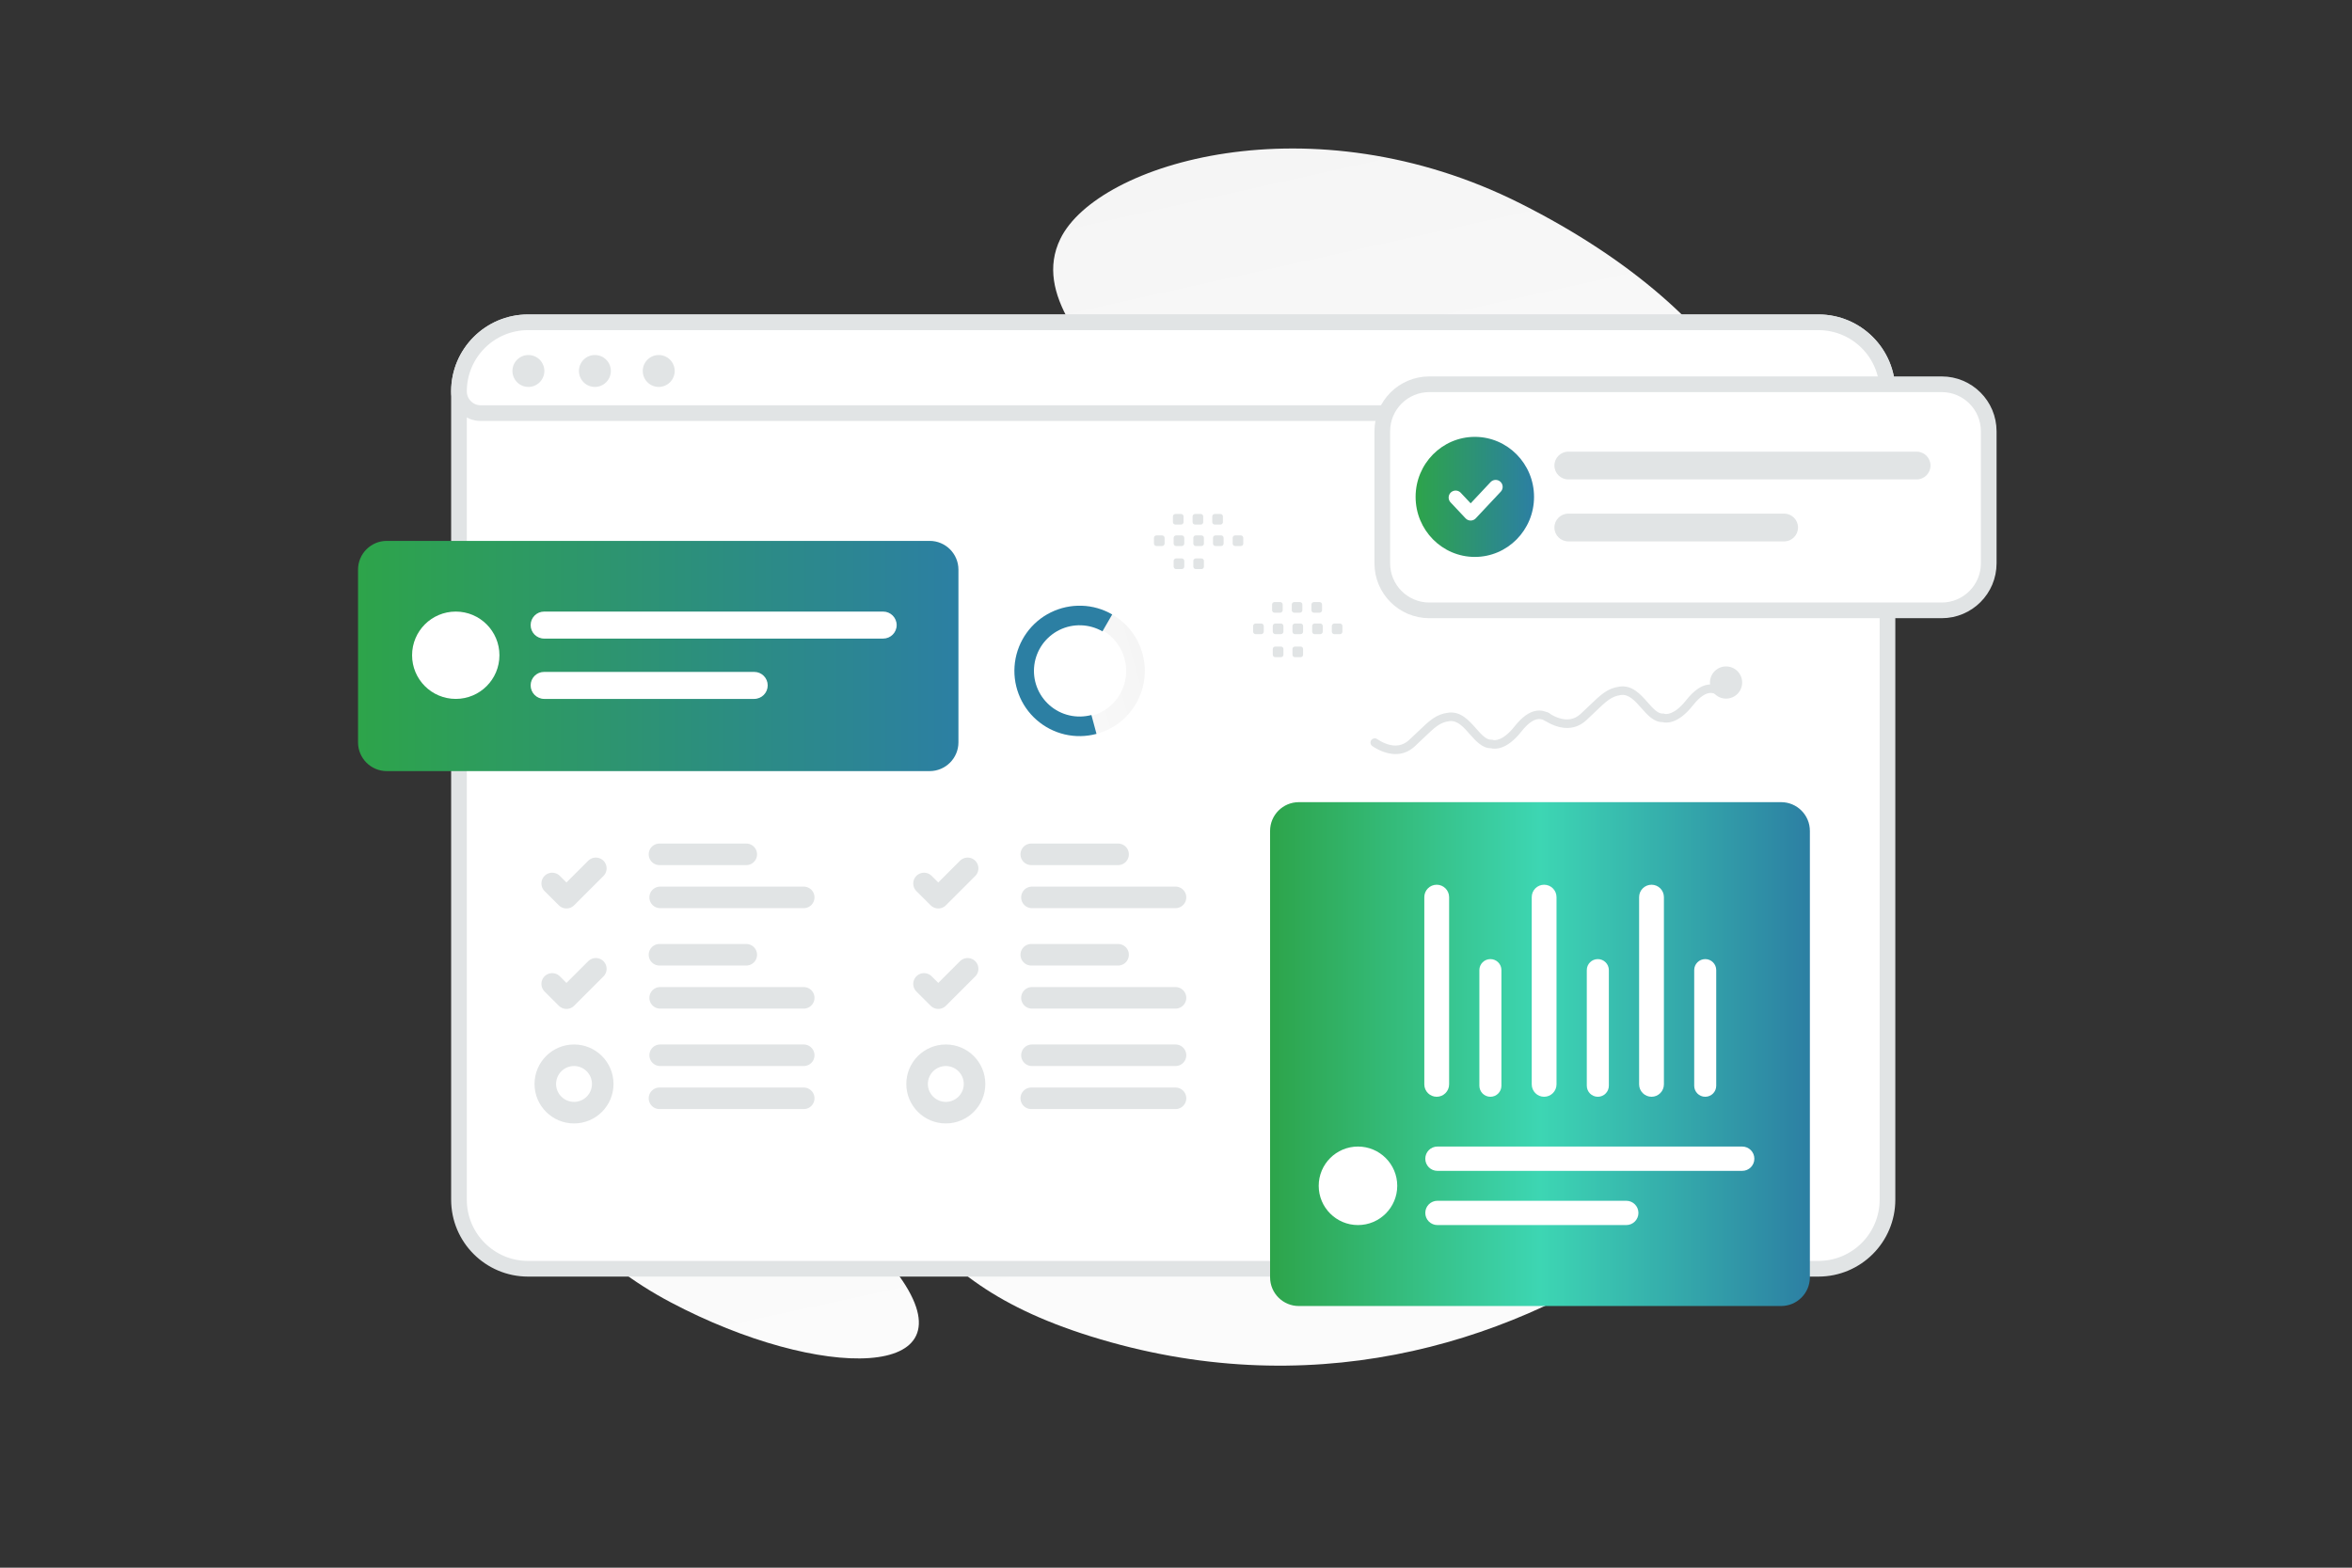 <?xml version="1.0" encoding="UTF-8"?>
<svg xmlns="http://www.w3.org/2000/svg" xmlns:xlink="http://www.w3.org/1999/xlink" width="600px" height="400px" viewBox="0 0 300 200" version="1.1">
<rect x="0" y="0" width="300" height="200" fill="#333333" stroke="none"/>
<defs>
<linearGradient id="linear0" gradientUnits="userSpaceOnUse" x1="368.593" y1="510.948" x2="201.19" y2="-244.319" gradientTransform="matrix(0.5,0,0,0.5,0,0)">
<stop offset="0" style="stop-color:rgb(100%,100%,100%);stop-opacity:1;"/>
<stop offset="1" style="stop-color:rgb(93.333%,93.333%,93.333%);stop-opacity:1;"/>
</linearGradient>
<linearGradient id="linear1" gradientUnits="userSpaceOnUse" x1="392.383" y1="236.347" x2="314.795" y2="-112.302" gradientTransform="matrix(0.5,0,0,0.5,0,0)">
<stop offset="0" style="stop-color:rgb(100%,100%,100%);stop-opacity:1;"/>
<stop offset="1" style="stop-color:rgb(93.333%,93.333%,93.333%);stop-opacity:1;"/>
</linearGradient>
<linearGradient id="linear2" gradientUnits="userSpaceOnUse" x1="206.818" y1="418.798" x2="140.282" y2="111.106" gradientTransform="matrix(0.5,0,0,0.5,0,0)">
<stop offset="0" style="stop-color:rgb(100%,100%,100%);stop-opacity:1;"/>
<stop offset="1" style="stop-color:rgb(93.333%,93.333%,93.333%);stop-opacity:1;"/>
</linearGradient>
<linearGradient id="linear3" gradientUnits="userSpaceOnUse" x1="91.334" y1="167.377" x2="244.497" y2="167.377" gradientTransform="matrix(0.5,0,0,0.5,0,0)">
<stop offset="0" style="stop-color:rgb(17.647%,64.314%,29.02%);stop-opacity:1;"/>
<stop offset="1" style="stop-color:rgb(17.255%,49.804%,63.922%);stop-opacity:1;"/>
</linearGradient>
<linearGradient id="linear4" gradientUnits="userSpaceOnUse" x1="324" y1="268.953" x2="461.706" y2="268.953" gradientTransform="matrix(0.5,0,0,0.5,0,0)">
<stop offset="0" style="stop-color:rgb(17.647%,64.314%,29.02%);stop-opacity:1;"/>
<stop offset="0.5" style="stop-color:rgb(23.922%,83.922%,70.196%);stop-opacity:1;"/>
<stop offset="1" style="stop-color:rgb(17.255%,49.804%,63.922%);stop-opacity:1;"/>
</linearGradient>
<linearGradient id="linear5" gradientUnits="userSpaceOnUse" x1="361.125" y1="126.782" x2="391.336" y2="126.782" gradientTransform="matrix(0.5,0,0,0.5,0,0)">
<stop offset="0" style="stop-color:rgb(17.647%,64.314%,29.02%);stop-opacity:1;"/>
<stop offset="1" style="stop-color:rgb(17.255%,49.804%,63.922%);stop-opacity:1;"/>
</linearGradient>
<linearGradient id="linear6" gradientUnits="userSpaceOnUse" x1="241.505" y1="181.003" x2="326.357" y2="157.205" gradientTransform="matrix(0.5,0,0,0.5,0,0)">
<stop offset="0" style="stop-color:rgb(100%,100%,100%);stop-opacity:1;"/>
<stop offset="1" style="stop-color:rgb(93.333%,93.333%,93.333%);stop-opacity:1;"/>
</linearGradient>
</defs>
<g id="surface1">
<path style=" stroke:none;fill-rule:nonzero;fill:url(#linear0);" d="M 237.781 118.281 C 239.023 141.172 194.273 187.711 139.117 170.484 C 113.469 162.469 115.641 149.172 96.137 131.648 C 84.508 121.203 67.805 113.301 63.156 98.117 C 59.145 85.012 61.609 70.922 68.562 61.762 C 84.215 41.156 115.805 27.047 146.938 59.512 C 178.066 91.977 234.57 59.254 237.781 118.281 Z M 237.781 118.281 "/>
<path style=" stroke:none;fill-rule:nonzero;fill:url(#linear1);" d="M 225.512 67.832 C 221.16 75.602 211.629 76.664 196.359 75.188 C 184.871 74.078 174.398 73.219 162.914 66.953 C 154.875 62.574 148.508 56.648 143.863 50.891 C 138.828 44.656 131.805 37.539 135.25 30.469 C 139.984 20.758 167.352 12.578 193.93 25.957 C 223.125 40.656 229.77 60.242 225.512 67.832 Z M 225.512 67.832 "/>
<path style=" stroke:none;fill-rule:nonzero;fill:url(#linear2);" d="M 114.73 162.832 C 104.594 148.648 94.207 133.57 80.609 126.141 C 66.586 118.48 64 123.203 63.031 130.711 C 62.062 138.219 66.387 156.012 85.523 166.133 C 104.668 176.258 124.219 176.109 114.73 162.832 Z M 114.73 162.832 "/>
<path style="fill-rule:nonzero;fill:rgb(100%,100%,100%);fill-opacity:1;stroke-width:4;stroke-linecap:butt;stroke-linejoin:miter;stroke:rgb(88.235%,89.412%,89.804%);stroke-opacity:1;stroke-miterlimit:4;" d="M 463.875 323.727 L 134.711 323.727 C 124.977 323.727 117.086 315.836 117.086 306.102 L 117.086 99.859 C 117.086 90.125 124.977 82.234 134.711 82.234 L 463.875 82.234 C 473.609 82.234 481.5 90.125 481.5 99.859 L 481.5 306.102 C 481.5 315.836 473.609 323.727 463.875 323.727 Z M 463.875 323.727 " transform="matrix(0.5,0,0,0.5,0,0)"/>
<path style="fill-rule:nonzero;fill:rgb(100%,100%,100%);fill-opacity:1;stroke-width:4;stroke-linecap:butt;stroke-linejoin:miter;stroke:rgb(88.235%,89.412%,89.804%);stroke-opacity:1;stroke-miterlimit:4;" d="M 481.5 99.859 C 481.5 101.328 480.914 102.75 479.875 103.781 C 478.828 104.828 477.414 105.414 475.938 105.414 L 122.641 105.414 C 121.172 105.414 119.75 104.828 118.719 103.781 C 117.672 102.75 117.086 101.328 117.086 99.859 C 117.086 90.125 124.977 82.234 134.711 82.234 L 463.875 82.234 C 473.609 82.234 481.5 90.125 481.5 99.859 Z M 481.5 99.859 " transform="matrix(0.5,0,0,0.5,0,0)"/>
<path style=" stroke:none;fill-rule:nonzero;fill:rgb(88.235%,89.412%,89.804%);fill-opacity:1;" d="M 67.371 49.363 C 67.641 49.367 67.906 49.316 68.156 49.215 C 68.406 49.117 68.637 48.965 68.828 48.773 C 69.02 48.586 69.172 48.359 69.273 48.113 C 69.383 47.863 69.434 47.598 69.434 47.328 C 69.434 47.059 69.383 46.789 69.273 46.543 C 69.172 46.293 69.02 46.07 68.828 45.879 C 68.637 45.688 68.406 45.539 68.156 45.438 C 67.906 45.336 67.641 45.289 67.371 45.293 C 66.836 45.297 66.328 45.516 65.949 45.898 C 65.57 46.277 65.363 46.793 65.363 47.328 C 65.363 47.863 65.57 48.375 65.949 48.758 C 66.328 49.141 66.836 49.355 67.371 49.363 Z M 75.852 49.363 C 76.125 49.367 76.391 49.316 76.641 49.215 C 76.891 49.117 77.117 48.965 77.312 48.773 C 77.5 48.586 77.656 48.359 77.758 48.113 C 77.859 47.863 77.914 47.598 77.914 47.328 C 77.914 47.059 77.859 46.789 77.758 46.543 C 77.656 46.293 77.5 46.07 77.312 45.879 C 77.117 45.688 76.891 45.539 76.641 45.438 C 76.391 45.336 76.125 45.289 75.852 45.293 C 75.32 45.297 74.805 45.516 74.43 45.898 C 74.055 46.277 73.844 46.793 73.844 47.328 C 73.844 47.863 74.055 48.375 74.43 48.758 C 74.805 49.141 75.32 49.355 75.852 49.363 Z M 83.996 49.363 C 84.266 49.367 84.531 49.316 84.781 49.215 C 85.031 49.117 85.258 48.965 85.453 48.773 C 85.645 48.586 85.797 48.359 85.898 48.113 C 86.004 47.863 86.059 47.598 86.059 47.328 C 86.059 47.059 86.004 46.789 85.898 46.543 C 85.797 46.293 85.645 46.07 85.453 45.879 C 85.258 45.688 85.031 45.539 84.781 45.438 C 84.531 45.336 84.266 45.289 83.996 45.293 C 83.461 45.297 82.949 45.516 82.574 45.898 C 82.195 46.277 81.984 46.793 81.984 47.328 C 81.984 47.863 82.195 48.375 82.574 48.758 C 82.949 49.141 83.461 49.355 83.996 49.363 Z M 83.996 49.363 "/>
<path style=" stroke:none;fill-rule:nonzero;fill:url(#linear3);" d="M 118.578 69.004 L 49.336 69.004 C 47.312 69.004 45.668 70.648 45.668 72.676 L 45.668 94.703 C 45.668 96.73 47.312 98.375 49.336 98.375 L 118.578 98.375 C 120.605 98.375 122.25 96.73 122.25 94.703 L 122.25 72.676 C 122.25 70.648 120.605 69.004 118.578 69.004 Z M 118.578 69.004 "/>
<path style=" stroke:none;fill-rule:nonzero;fill:rgb(100%,100%,100%);fill-opacity:1;" d="M 112.648 78.023 L 69.406 78.023 C 68.453 78.023 67.684 78.797 67.684 79.75 C 67.684 80.699 68.453 81.469 69.406 81.469 L 112.648 81.469 C 113.598 81.469 114.371 80.699 114.371 79.75 C 114.371 78.797 113.598 78.023 112.648 78.023 Z M 112.648 78.023 "/>
<path style=" stroke:none;fill-rule:nonzero;fill:rgb(100%,100%,100%);fill-opacity:1;" d="M 96.199 85.719 L 69.406 85.719 C 68.453 85.719 67.684 86.488 67.684 87.438 C 67.684 88.391 68.453 89.164 69.406 89.164 L 96.199 89.164 C 97.152 89.164 97.922 88.391 97.922 87.438 C 97.922 86.488 97.152 85.719 96.199 85.719 Z M 96.199 85.719 "/>
<path style=" stroke:none;fill-rule:nonzero;fill:rgb(100%,100%,100%);fill-opacity:1;" d="M 58.133 89.164 C 61.211 89.164 63.703 86.672 63.703 83.594 C 63.703 80.516 61.211 78.023 58.133 78.023 C 55.055 78.023 52.562 80.516 52.562 83.594 C 52.562 86.672 55.055 89.164 58.133 89.164 Z M 58.133 89.164 "/>
<path style=" stroke:none;fill-rule:nonzero;fill:url(#linear4);" d="M 227.18 102.336 L 165.672 102.336 C 163.641 102.336 162 103.977 162 106.004 L 162 162.949 C 162 164.977 163.641 166.617 165.672 166.617 L 227.18 166.617 C 229.211 166.617 230.852 164.977 230.852 162.949 L 230.852 106.004 C 230.852 103.977 229.211 102.336 227.18 102.336 Z M 227.18 102.336 "/>
<path style=" stroke:none;fill-rule:nonzero;fill:rgb(100%,100%,100%);fill-opacity:1;" d="M 222.219 146.273 L 183.344 146.273 C 182.488 146.273 181.797 146.969 181.797 147.824 C 181.797 148.68 182.488 149.375 183.344 149.375 L 222.219 149.375 C 223.078 149.375 223.77 148.68 223.77 147.824 C 223.77 146.969 223.078 146.273 222.219 146.273 Z M 222.219 146.273 "/>
<path style=" stroke:none;fill-rule:nonzero;fill:rgb(100%,100%,100%);fill-opacity:1;" d="M 181.672 114.453 L 181.672 138.34 C 181.672 139.211 182.379 139.922 183.25 139.922 L 183.254 139.922 C 184.125 139.922 184.836 139.211 184.836 138.34 L 184.836 114.453 C 184.836 113.578 184.125 112.871 183.254 112.871 L 183.25 112.871 C 182.379 112.871 181.672 113.578 181.672 114.453 Z M 181.672 114.453 "/>
<path style=" stroke:none;fill-rule:nonzero;fill:rgb(100%,100%,100%);fill-opacity:1;" d="M 195.375 114.453 L 195.375 138.34 C 195.375 139.211 196.078 139.922 196.953 139.922 C 197.828 139.922 198.535 139.211 198.535 138.34 L 198.535 114.453 C 198.535 113.578 197.828 112.871 196.953 112.871 C 196.078 112.871 195.375 113.578 195.375 114.453 Z M 195.375 114.453 "/>
<path style=" stroke:none;fill-rule:nonzero;fill:rgb(100%,100%,100%);fill-opacity:1;" d="M 209.07 114.453 L 209.07 138.34 C 209.07 139.211 209.781 139.922 210.656 139.922 C 211.527 139.922 212.234 139.211 212.234 138.34 L 212.234 114.453 C 212.234 113.578 211.527 112.871 210.656 112.871 C 209.781 112.871 209.07 113.578 209.07 114.453 Z M 209.07 114.453 "/>
<path style=" stroke:none;fill-rule:nonzero;fill:rgb(100%,100%,100%);fill-opacity:1;" d="M 207.434 153.191 L 183.344 153.191 C 182.488 153.191 181.797 153.883 181.797 154.742 C 181.797 155.594 182.488 156.289 183.344 156.289 L 207.434 156.289 C 208.289 156.289 208.984 155.594 208.984 154.742 C 208.984 153.883 208.289 153.191 207.434 153.191 Z M 207.434 153.191 "/>
<path style=" stroke:none;fill-rule:nonzero;fill:rgb(100%,100%,100%);fill-opacity:1;" d="M 188.695 123.762 L 188.695 138.516 C 188.695 139.293 189.328 139.922 190.102 139.922 C 190.879 139.922 191.508 139.293 191.508 138.516 L 191.508 123.762 C 191.508 122.984 190.879 122.359 190.102 122.359 C 189.328 122.359 188.695 122.984 188.695 123.762 Z M 188.695 123.762 "/>
<path style=" stroke:none;fill-rule:nonzero;fill:rgb(100%,100%,100%);fill-opacity:1;" d="M 202.398 123.762 L 202.398 138.516 C 202.398 139.293 203.027 139.922 203.805 139.922 C 204.578 139.922 205.211 139.293 205.211 138.516 L 205.211 123.762 C 205.211 122.984 204.578 122.359 203.805 122.359 C 203.027 122.359 202.398 122.984 202.398 123.762 Z M 202.398 123.762 "/>
<path style=" stroke:none;fill-rule:nonzero;fill:rgb(100%,100%,100%);fill-opacity:1;" d="M 216.098 123.762 L 216.098 138.516 C 216.098 139.293 216.727 139.922 217.504 139.922 C 218.281 139.922 218.906 139.293 218.906 138.516 L 218.906 123.762 C 218.906 122.984 218.281 122.359 217.504 122.359 C 216.727 122.359 216.098 122.984 216.098 123.762 Z M 216.098 123.762 "/>
<path style=" stroke:none;fill-rule:nonzero;fill:rgb(100%,100%,100%);fill-opacity:1;" d="M 173.211 156.289 C 175.977 156.289 178.219 154.047 178.219 151.281 C 178.219 148.516 175.977 146.273 173.211 146.273 C 170.445 146.273 168.203 148.516 168.203 151.281 C 168.203 154.047 170.445 156.289 173.211 156.289 Z M 173.211 156.289 "/>
<path style="fill-rule:nonzero;fill:rgb(100%,100%,100%);fill-opacity:1;stroke-width:4;stroke-linecap:butt;stroke-linejoin:miter;stroke:rgb(88.235%,89.412%,89.804%);stroke-opacity:1;stroke-miterlimit:4;" d="M 495.328 98.047 L 364.625 98.047 C 357.992 98.047 352.625 103.414 352.625 110.047 L 352.625 143.734 C 352.625 150.359 357.992 155.734 364.625 155.734 L 495.328 155.734 C 501.961 155.734 507.328 150.359 507.328 143.734 L 507.328 110.047 C 507.328 103.414 501.961 98.047 495.328 98.047 Z M 495.328 98.047 " transform="matrix(0.5,0,0,0.5,0,0)"/>
<path style=" stroke:none;fill-rule:nonzero;fill:rgb(88.235%,89.412%,89.804%);fill-opacity:1;" d="M 244.469 57.621 L 200.039 57.621 C 199.062 57.621 198.266 58.414 198.266 59.391 C 198.266 60.371 199.062 61.164 200.039 61.164 L 244.469 61.164 C 245.445 61.164 246.238 60.371 246.238 59.391 C 246.238 58.414 245.445 57.621 244.469 57.621 Z M 244.469 57.621 "/>
<path style=" stroke:none;fill-rule:nonzero;fill:rgb(88.235%,89.412%,89.804%);fill-opacity:1;" d="M 227.57 65.527 L 200.039 65.527 C 199.062 65.527 198.266 66.32 198.266 67.297 C 198.266 68.277 199.062 69.07 200.039 69.07 L 227.57 69.07 C 228.547 69.07 229.34 68.277 229.34 67.297 C 229.34 66.32 228.547 65.527 227.57 65.527 Z M 227.57 65.527 "/>
<path style=" stroke:none;fill-rule:evenodd;fill:url(#linear5);" d="M 188.117 71.051 C 183.945 71.051 180.562 67.621 180.562 63.391 C 180.562 59.164 183.945 55.734 188.117 55.734 C 192.285 55.734 195.668 59.164 195.668 63.391 C 195.668 67.621 192.285 71.051 188.117 71.051 Z M 188.117 71.051 "/>
<path style="fill:none;stroke-width:3.568;stroke-linecap:round;stroke-linejoin:round;stroke:rgb(100%,100%,100%);stroke-opacity:1;stroke-miterlimit:4;" d="M 381.547 124.234 L 375.172 131.031 L 371.336 126.953 " transform="matrix(0.5,0,0,0.5,0,0)"/>
<path style=" stroke:none;fill-rule:nonzero;fill:rgb(88.235%,89.412%,89.804%);fill-opacity:1;" d="M 176.43 95.902 C 175.859 95.695 175.375 95.41 175.047 95.188 C 174.98 95.141 174.93 95.086 174.887 95.023 C 174.844 94.957 174.82 94.883 174.812 94.805 C 174.801 94.734 174.805 94.656 174.828 94.578 C 174.852 94.508 174.891 94.438 174.938 94.383 C 175.023 94.281 175.148 94.219 175.277 94.199 C 175.41 94.18 175.543 94.211 175.652 94.289 C 175.93 94.473 176.332 94.711 176.805 94.883 L 176.855 94.906 C 177.977 95.301 178.938 95.137 179.719 94.418 C 180.152 94.016 180.531 93.652 180.867 93.332 C 182.352 91.91 183.164 91.125 184.727 90.922 C 186.316 90.715 187.359 91.898 188.281 92.945 C 188.945 93.695 189.57 94.398 190.211 94.367 L 190.352 94.363 L 190.438 94.406 C 190.547 94.434 191.621 94.641 193.172 92.688 C 194.141 91.465 195.055 90.805 195.977 90.676 C 196.586 90.586 197.109 90.742 197.555 90.969 C 197.625 91.008 197.684 91.055 197.734 91.113 C 197.781 91.172 197.812 91.242 197.836 91.312 C 197.852 91.391 197.859 91.469 197.844 91.539 C 197.832 91.617 197.805 91.688 197.762 91.75 C 197.688 91.863 197.578 91.945 197.449 91.977 C 197.32 92.008 197.184 91.992 197.066 91.934 C 196.402 91.586 195.496 91.5 194.023 93.363 C 192.137 95.742 190.625 95.578 190.16 95.457 C 189.055 95.453 188.25 94.543 187.469 93.66 C 186.656 92.738 185.887 91.867 184.867 92 C 183.664 92.156 183.023 92.77 181.617 94.117 C 181.234 94.484 180.848 94.852 180.457 95.215 C 179.367 96.223 177.984 96.465 176.461 95.914 C 176.449 95.91 176.438 95.906 176.43 95.902 Z M 176.43 95.902 "/>
<path style=" stroke:none;fill-rule:nonzero;fill:rgb(88.235%,89.412%,89.804%);fill-opacity:1;" d="M 198.305 92.57 C 197.738 92.359 197.258 92.078 196.922 91.855 C 196.859 91.812 196.805 91.758 196.766 91.688 C 196.727 91.625 196.699 91.555 196.688 91.477 C 196.68 91.398 196.688 91.32 196.711 91.25 C 196.73 91.176 196.766 91.109 196.82 91.047 C 196.906 90.949 197.027 90.883 197.156 90.867 C 197.289 90.852 197.422 90.883 197.531 90.953 C 197.809 91.141 198.211 91.379 198.684 91.555 L 198.734 91.57 C 199.859 91.969 200.82 91.805 201.602 91.086 C 202.031 90.688 202.414 90.32 202.746 90 C 204.23 88.578 205.047 87.797 206.605 87.59 C 208.195 87.383 209.242 88.566 210.164 89.609 C 210.828 90.359 211.453 91.07 212.094 91.039 L 212.23 91.031 L 212.316 91.074 C 212.422 91.102 213.5 91.312 215.047 89.359 C 216.016 88.133 216.938 87.473 217.852 87.344 C 218.465 87.258 218.984 87.41 219.438 87.641 C 219.504 87.672 219.562 87.723 219.609 87.781 C 219.66 87.84 219.695 87.91 219.715 87.984 C 219.734 88.055 219.738 88.133 219.727 88.211 C 219.711 88.285 219.684 88.359 219.641 88.422 C 219.57 88.531 219.457 88.609 219.328 88.645 C 219.199 88.68 219.062 88.664 218.945 88.602 C 218.281 88.254 217.375 88.168 215.898 90.031 C 214.016 92.41 212.5 92.25 212.039 92.125 C 210.934 92.125 210.129 91.211 209.352 90.328 C 208.535 89.406 207.766 88.531 206.75 88.668 C 205.539 88.828 204.902 89.438 203.5 90.781 C 203.117 91.156 202.727 91.52 202.336 91.883 C 201.242 92.891 199.863 93.133 198.34 92.586 C 198.328 92.578 198.32 92.578 198.305 92.57 Z M 198.305 92.57 "/>
<path style="fill:none;stroke-width:5.5;stroke-linecap:round;stroke-linejoin:round;stroke:rgb(88.235%,89.412%,89.804%);stroke-opacity:1;stroke-miterlimit:4;" d="M 152 221.562 L 144.508 229.047 L 140.867 225.422 M 168.234 217.984 L 190.375 217.984 M 168.406 228.969 L 205.031 228.969 M 152 247.195 L 144.508 254.68 L 140.867 251.047 M 168.234 243.609 L 190.375 243.609 M 168.406 254.602 L 205.031 254.602 M 205.031 280.234 L 168.234 280.234 M 205.031 269.25 L 168.406 269.25 " transform="matrix(0.5,0,0,0.5,0,0)"/>
<path style="fill:none;stroke-width:5.5;stroke-linecap:round;stroke-linejoin:round;stroke:rgb(88.235%,89.412%,89.804%);stroke-opacity:1;stroke-miterlimit:4;" d="M 146.438 283.898 C 150.484 283.898 153.758 280.617 153.758 276.578 C 153.758 272.531 150.484 269.25 146.438 269.25 C 142.391 269.25 139.109 272.531 139.109 276.578 C 139.109 280.617 142.391 283.898 146.438 283.898 Z M 146.438 283.898 " transform="matrix(0.5,0,0,0.5,0,0)"/>
<path style="fill:none;stroke-width:5.5;stroke-linecap:round;stroke-linejoin:round;stroke:rgb(88.235%,89.412%,89.804%);stroke-opacity:1;stroke-miterlimit:4;" d="M 246.844 221.562 L 239.359 229.047 L 235.719 225.422 M 263.078 217.984 L 285.227 217.984 M 263.25 228.969 L 299.875 228.969 M 246.844 247.195 L 239.359 254.68 L 235.719 251.047 M 263.078 243.609 L 285.227 243.609 M 263.25 254.602 L 299.875 254.602 M 299.875 280.234 L 263.078 280.234 M 299.875 269.25 L 263.25 269.25 " transform="matrix(0.5,0,0,0.5,0,0)"/>
<path style="fill:none;stroke-width:5.5;stroke-linecap:round;stroke-linejoin:round;stroke:rgb(88.235%,89.412%,89.804%);stroke-opacity:1;stroke-miterlimit:4;" d="M 241.281 283.898 C 245.328 283.898 248.609 280.617 248.609 276.578 C 248.609 272.531 245.328 269.25 241.281 269.25 C 237.234 269.25 233.953 272.531 233.953 276.578 C 233.953 280.617 237.234 283.898 241.281 283.898 Z M 241.281 283.898 " transform="matrix(0.5,0,0,0.5,0,0)"/>
<path style=" stroke:none;fill-rule:nonzero;fill:rgb(88.235%,89.412%,89.804%);fill-opacity:1;" d="M 219.789 89.094 C 220.906 89.297 221.977 88.559 222.18 87.445 C 222.387 86.328 221.648 85.258 220.531 85.055 C 219.422 84.848 218.348 85.586 218.141 86.703 C 217.938 87.816 218.676 88.887 219.789 89.094 Z M 219.789 89.094 "/>
<path style=" stroke:none;fill-rule:evenodd;fill:rgb(88.235%,89.412%,89.804%);fill-opacity:1;" d="M 170.914 80.902 L 170.188 80.902 C 170.105 80.902 170.023 80.867 169.969 80.809 C 169.906 80.75 169.875 80.672 169.875 80.586 L 169.875 79.863 C 169.875 79.688 170.016 79.547 170.188 79.547 L 170.914 79.547 C 170.996 79.547 171.078 79.578 171.137 79.641 C 171.195 79.699 171.227 79.781 171.227 79.863 L 171.227 80.586 C 171.227 80.625 171.219 80.668 171.203 80.707 C 171.188 80.746 171.164 80.781 171.137 80.809 C 171.109 80.84 171.07 80.859 171.031 80.879 C 170.996 80.891 170.953 80.902 170.914 80.902 Z M 168.406 80.902 L 167.68 80.902 C 167.598 80.902 167.516 80.867 167.457 80.809 C 167.398 80.75 167.367 80.672 167.367 80.586 L 167.367 79.863 C 167.367 79.688 167.508 79.547 167.68 79.547 L 168.406 79.547 C 168.488 79.547 168.57 79.578 168.625 79.641 C 168.688 79.699 168.719 79.781 168.719 79.863 L 168.719 80.586 C 168.719 80.672 168.688 80.75 168.625 80.809 C 168.57 80.867 168.488 80.902 168.406 80.902 Z M 165.895 80.902 L 165.172 80.902 C 165.086 80.902 165.008 80.867 164.945 80.809 C 164.891 80.75 164.855 80.672 164.855 80.586 L 164.855 79.863 C 164.855 79.688 164.996 79.547 165.172 79.547 L 165.895 79.547 C 166.07 79.547 166.211 79.688 166.211 79.863 L 166.211 80.586 C 166.211 80.625 166.203 80.668 166.188 80.707 C 166.172 80.746 166.148 80.781 166.117 80.809 C 166.086 80.836 166.055 80.859 166.016 80.879 C 165.977 80.891 165.938 80.902 165.895 80.902 Z M 163.383 80.902 L 162.664 80.902 C 162.578 80.902 162.5 80.867 162.438 80.809 C 162.383 80.75 162.344 80.672 162.344 80.586 L 162.344 79.863 C 162.344 79.688 162.488 79.547 162.664 79.547 L 163.383 79.547 C 163.562 79.547 163.703 79.688 163.703 79.863 L 163.703 80.586 C 163.703 80.672 163.668 80.75 163.609 80.809 C 163.547 80.867 163.469 80.898 163.383 80.902 Z M 160.875 80.902 L 160.152 80.902 C 160.07 80.902 159.988 80.867 159.93 80.809 C 159.867 80.75 159.836 80.672 159.836 80.586 L 159.836 79.863 C 159.836 79.688 159.977 79.547 160.152 79.547 L 160.875 79.547 C 160.961 79.547 161.039 79.578 161.102 79.641 C 161.156 79.699 161.191 79.781 161.195 79.863 L 161.195 80.586 C 161.191 80.672 161.156 80.75 161.102 80.809 C 161.039 80.867 160.961 80.902 160.875 80.902 Z M 168.312 78.164 L 167.59 78.164 C 167.508 78.164 167.426 78.133 167.367 78.074 C 167.305 78.016 167.273 77.934 167.273 77.852 L 167.273 77.125 C 167.273 76.953 167.414 76.809 167.59 76.809 L 168.312 76.809 C 168.488 76.809 168.629 76.953 168.629 77.125 L 168.629 77.848 C 168.629 77.891 168.621 77.93 168.605 77.969 C 168.59 78.008 168.566 78.043 168.539 78.07 C 168.508 78.102 168.473 78.125 168.434 78.141 C 168.395 78.156 168.352 78.164 168.312 78.164 Z M 165.805 78.164 L 165.078 78.164 C 164.996 78.164 164.914 78.133 164.859 78.07 C 164.797 78.016 164.766 77.934 164.766 77.852 L 164.766 77.125 C 164.766 76.953 164.906 76.809 165.078 76.809 L 165.805 76.809 C 165.977 76.809 166.117 76.953 166.117 77.125 L 166.117 77.848 C 166.117 77.891 166.109 77.93 166.094 77.969 C 166.078 78.008 166.055 78.043 166.027 78.07 C 166 78.102 165.961 78.125 165.926 78.141 C 165.887 78.156 165.844 78.164 165.805 78.164 Z M 163.297 78.164 L 162.57 78.164 C 162.488 78.164 162.406 78.133 162.348 78.074 C 162.289 78.016 162.254 77.934 162.254 77.852 L 162.254 77.125 C 162.254 76.953 162.398 76.809 162.57 76.809 L 163.297 76.809 C 163.469 76.809 163.609 76.953 163.609 77.125 L 163.609 77.848 C 163.609 77.93 163.578 78.016 163.516 78.07 C 163.461 78.133 163.379 78.164 163.297 78.164 Z M 165.895 83.84 L 165.172 83.84 C 165.086 83.84 165.008 83.805 164.945 83.75 C 164.891 83.688 164.855 83.609 164.855 83.523 L 164.855 82.801 C 164.855 82.625 164.996 82.484 165.172 82.484 L 165.895 82.484 C 166.07 82.484 166.211 82.625 166.211 82.801 L 166.211 83.523 C 166.211 83.566 166.203 83.609 166.188 83.645 C 166.172 83.684 166.148 83.719 166.117 83.75 C 166.086 83.777 166.055 83.801 166.016 83.816 C 165.977 83.832 165.938 83.844 165.895 83.84 Z M 163.383 83.84 L 162.664 83.84 C 162.578 83.84 162.5 83.805 162.438 83.75 C 162.383 83.688 162.344 83.609 162.344 83.523 L 162.344 82.801 C 162.344 82.625 162.488 82.484 162.664 82.484 L 163.383 82.484 C 163.562 82.484 163.703 82.625 163.703 82.801 L 163.703 83.523 C 163.703 83.609 163.668 83.688 163.609 83.75 C 163.547 83.805 163.469 83.84 163.383 83.84 Z M 158.266 69.66 L 157.543 69.66 C 157.461 69.66 157.379 69.625 157.32 69.57 C 157.262 69.508 157.227 69.43 157.227 69.344 L 157.227 68.621 C 157.227 68.445 157.367 68.305 157.543 68.305 L 158.266 68.305 C 158.352 68.305 158.43 68.34 158.492 68.398 C 158.547 68.457 158.582 68.539 158.582 68.621 L 158.582 69.344 C 158.582 69.387 158.574 69.43 158.559 69.465 C 158.543 69.504 158.52 69.539 158.492 69.57 C 158.461 69.598 158.426 69.621 158.387 69.637 C 158.352 69.652 158.309 69.66 158.266 69.66 Z M 155.758 69.66 L 155.035 69.66 C 154.953 69.66 154.871 69.625 154.812 69.57 C 154.75 69.508 154.719 69.43 154.719 69.344 L 154.719 68.621 C 154.719 68.445 154.859 68.305 155.035 68.305 L 155.758 68.305 C 155.844 68.305 155.922 68.34 155.98 68.398 C 156.039 68.457 156.074 68.539 156.074 68.621 L 156.074 69.344 C 156.074 69.43 156.039 69.508 155.98 69.57 C 155.922 69.625 155.844 69.66 155.758 69.66 Z M 153.25 69.66 L 152.523 69.66 C 152.441 69.66 152.359 69.625 152.301 69.57 C 152.242 69.508 152.211 69.43 152.211 69.344 L 152.211 68.621 C 152.211 68.445 152.352 68.305 152.523 68.305 L 153.25 68.305 C 153.422 68.305 153.562 68.445 153.562 68.621 L 153.562 69.344 C 153.562 69.387 153.555 69.43 153.539 69.465 C 153.523 69.504 153.5 69.539 153.469 69.57 C 153.441 69.598 153.406 69.621 153.367 69.637 C 153.328 69.652 153.289 69.66 153.25 69.66 Z M 150.738 69.66 L 150.016 69.66 C 149.93 69.66 149.852 69.625 149.793 69.57 C 149.734 69.508 149.699 69.43 149.699 69.344 L 149.699 68.621 C 149.699 68.445 149.844 68.305 150.016 68.305 L 150.738 68.305 C 150.914 68.305 151.055 68.445 151.055 68.621 L 151.055 69.344 C 151.055 69.43 151.023 69.508 150.961 69.57 C 150.902 69.625 150.82 69.66 150.738 69.66 Z M 148.23 69.66 L 147.508 69.66 C 147.422 69.66 147.344 69.625 147.281 69.57 C 147.223 69.508 147.188 69.43 147.188 69.344 L 147.188 68.621 C 147.188 68.445 147.332 68.305 147.508 68.305 L 148.23 68.305 C 148.312 68.305 148.395 68.34 148.453 68.398 C 148.512 68.457 148.547 68.539 148.547 68.621 L 148.547 69.344 C 148.547 69.43 148.512 69.508 148.453 69.57 C 148.395 69.625 148.312 69.66 148.23 69.66 Z M 155.664 66.922 L 154.945 66.922 C 154.859 66.922 154.781 66.891 154.719 66.832 C 154.66 66.773 154.625 66.695 154.625 66.609 L 154.625 65.883 C 154.625 65.711 154.77 65.57 154.945 65.57 L 155.664 65.57 C 155.844 65.57 155.984 65.711 155.984 65.883 L 155.984 66.609 C 155.984 66.648 155.977 66.688 155.961 66.727 C 155.945 66.766 155.922 66.805 155.891 66.832 C 155.859 66.859 155.828 66.883 155.789 66.898 C 155.75 66.914 155.707 66.922 155.664 66.922 Z M 153.156 66.922 L 152.434 66.922 C 152.352 66.922 152.27 66.891 152.211 66.832 C 152.152 66.773 152.117 66.695 152.117 66.609 L 152.117 65.883 C 152.117 65.711 152.258 65.57 152.434 65.57 L 153.156 65.57 C 153.328 65.57 153.473 65.711 153.473 65.883 L 153.473 66.609 C 153.473 66.648 153.465 66.688 153.449 66.727 C 153.434 66.766 153.41 66.805 153.383 66.832 C 153.352 66.859 153.316 66.883 153.281 66.898 C 153.242 66.914 153.199 66.922 153.156 66.922 Z M 150.648 66.922 L 149.926 66.922 C 149.844 66.922 149.762 66.891 149.703 66.832 C 149.641 66.773 149.609 66.695 149.609 66.609 L 149.609 65.883 C 149.609 65.711 149.75 65.57 149.926 65.57 L 150.648 65.57 C 150.82 65.57 150.965 65.711 150.965 65.883 L 150.965 66.609 C 150.965 66.691 150.93 66.773 150.871 66.828 C 150.812 66.891 150.734 66.922 150.648 66.922 Z M 153.25 72.602 L 152.523 72.602 C 152.441 72.602 152.359 72.566 152.301 72.508 C 152.242 72.445 152.211 72.367 152.211 72.281 L 152.211 71.559 C 152.211 71.383 152.352 71.242 152.523 71.242 L 153.25 71.242 C 153.422 71.242 153.562 71.387 153.562 71.559 L 153.562 72.281 C 153.562 72.324 153.555 72.367 153.539 72.406 C 153.523 72.445 153.5 72.477 153.469 72.508 C 153.441 72.535 153.406 72.559 153.367 72.578 C 153.328 72.594 153.289 72.602 153.25 72.602 Z M 150.738 72.602 L 150.016 72.602 C 149.93 72.602 149.852 72.566 149.793 72.508 C 149.734 72.445 149.699 72.367 149.699 72.281 L 149.699 71.559 C 149.699 71.383 149.844 71.242 150.016 71.242 L 150.738 71.242 C 150.914 71.242 151.055 71.387 151.055 71.559 L 151.055 72.281 C 151.055 72.367 151.023 72.445 150.961 72.508 C 150.902 72.562 150.82 72.598 150.738 72.602 Z M 150.738 72.602 "/>
<path style=" stroke:none;fill-rule:nonzero;fill:url(#linear6);" d="M 129.672 87.742 C 130.859 92.18 135.422 94.812 139.859 93.625 C 144.297 92.438 146.93 87.875 145.738 83.438 C 144.551 79 139.988 76.367 135.551 77.555 C 131.113 78.746 128.48 83.305 129.672 87.742 Z M 129.672 87.742 "/>
<path style=" stroke:none;fill-rule:nonzero;fill:rgb(100%,100%,100%);fill-opacity:1;" d="M 131.969 87.129 C 132.816 90.297 136.074 92.18 139.242 91.328 C 142.414 90.484 144.293 87.223 143.445 84.055 C 142.594 80.883 139.336 79.004 136.168 79.852 C 133 80.703 131.117 83.961 131.969 87.129 Z M 131.969 87.129 "/>
<path style=" stroke:none;fill-rule:nonzero;fill:rgb(17.255%,49.804%,63.922%);fill-opacity:1;" d="M 139.859 93.625 C 138.535 93.98 137.148 94.004 135.816 93.695 C 134.484 93.383 133.25 92.75 132.219 91.844 C 131.191 90.945 130.402 89.805 129.922 88.523 C 129.438 87.242 129.281 85.863 129.457 84.508 C 129.637 83.148 130.148 81.859 130.945 80.746 C 131.742 79.633 132.797 78.734 134.023 78.133 C 135.25 77.527 136.609 77.234 137.977 77.277 C 139.344 77.32 140.68 77.703 141.863 78.391 L 140.617 80.547 C 139.789 80.07 138.852 79.805 137.895 79.773 C 136.938 79.742 135.988 79.945 135.129 80.367 C 134.27 80.793 133.531 81.422 132.969 82.199 C 132.414 82.977 132.055 83.883 131.93 84.832 C 131.805 85.781 131.918 86.746 132.254 87.641 C 132.594 88.539 133.145 89.336 133.867 89.969 C 134.586 90.602 135.449 91.047 136.383 91.262 C 137.312 91.48 138.289 91.461 139.211 91.219 Z M 139.859 93.625 "/>
</g>
</svg>
